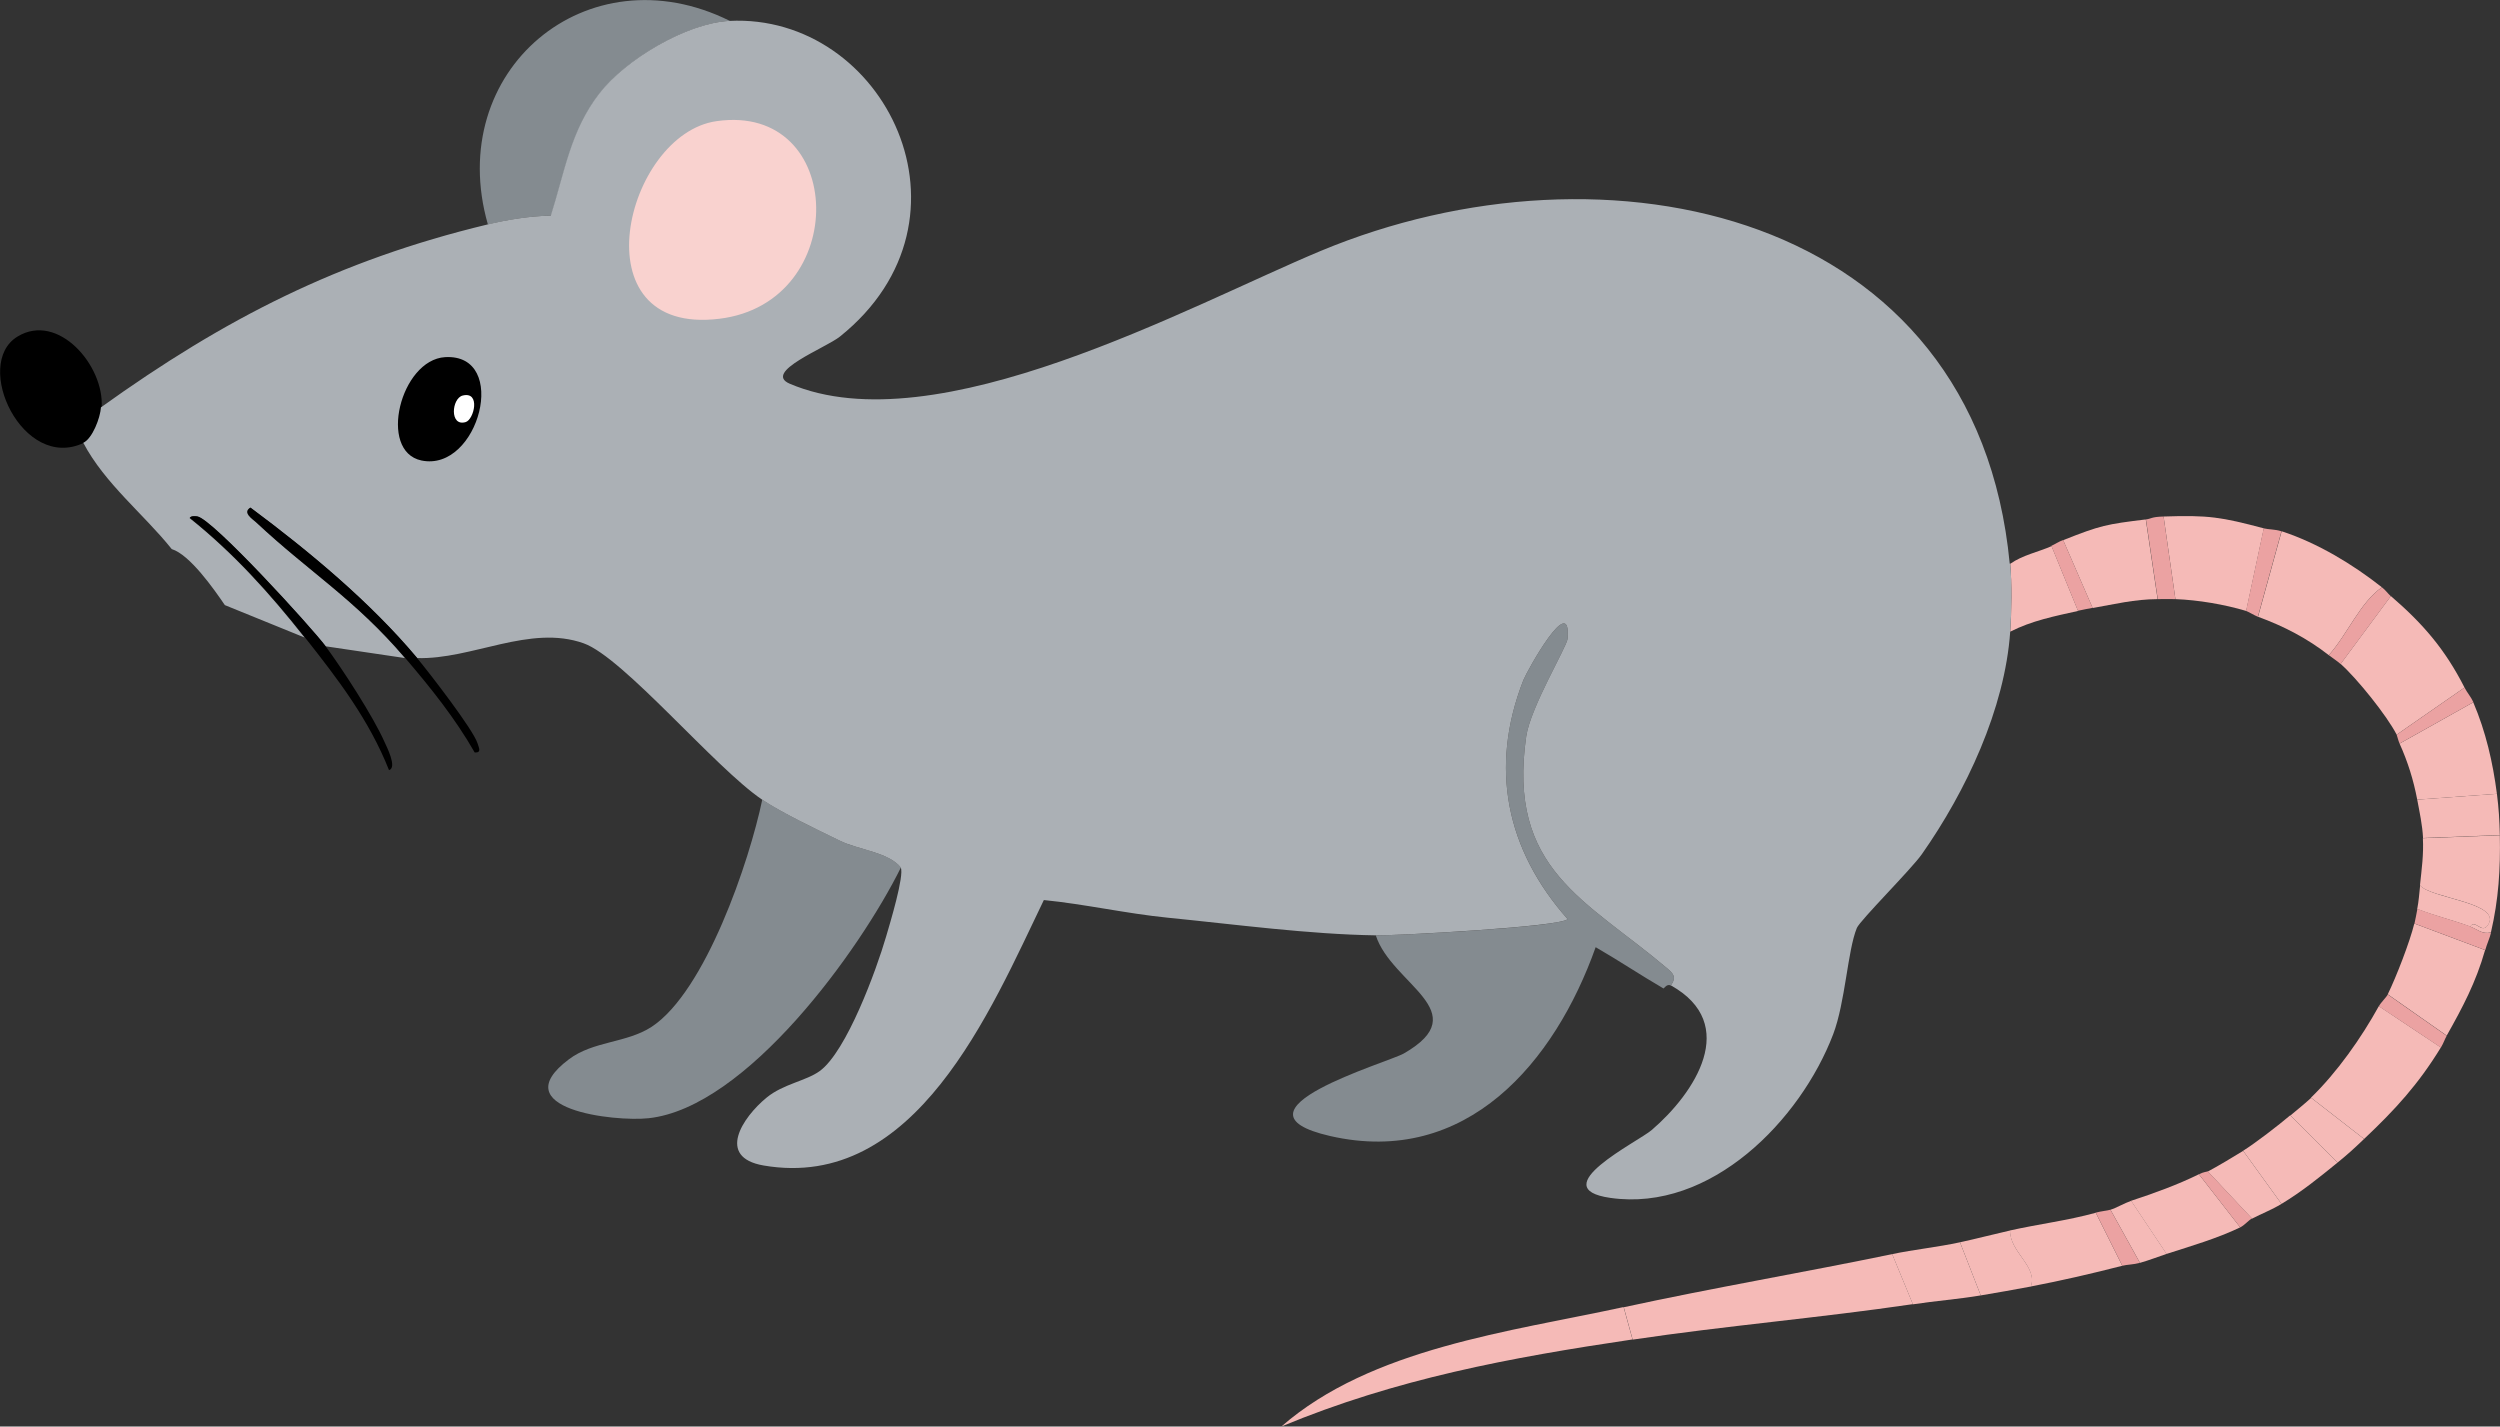 <?xml version="1.0" encoding="UTF-8"?>
<svg id="uuid-2727d720-3933-462b-aad5-036f541e5697" data-name="Ebene 2" xmlns="http://www.w3.org/2000/svg" viewBox="0 0 145.88 83.24">
  <rect x="0" y="0" width="145.88" height="83.24" fill="#333333" stroke="none"/>
  <g id="uuid-8299639f-22b6-4fcc-9a82-ee93118cdb5d" data-name="Ebene 1">
    <g id="uuid-ac1ce346-2add-45da-a3a3-d5d9a9bc4cbd" data-name="Generatives Objekt">
      <path d="M52.57,50.62c-2.39,4.83-9.01,14.01-14.72,14.63-1.99.22-8.53-.53-4.65-3.44,1.42-1.07,3.36-.94,4.82-1.89,3.14-2.06,5.71-9.66,6.46-13.26,1.16.78,3.25,1.77,4.56,2.41,1.04.51,2.84.67,3.53,1.55Z" fill="#848b90"/>
      <path d="M97.5,57.51c-.23-.13-.41.18-.43.17-1.34-.78-2.61-1.63-3.96-2.41-2.38,6.7-7.53,12.84-15.49,11.02-6.42-1.47,3.36-4.28,4.3-4.82,4.24-2.44-.72-4.03-1.64-6.89,1.21.02,10.85-.49,11.19-.95-3.58-4.06-4.58-8.83-2.58-13.94.19-.49,2.82-5.26,2.58-2.41-.04.45-2.16,4-2.41,5.68-1.13,7.78,3.5,9.55,8.18,13.51.39.33.61.53.26,1.03Z" fill="#848b90"/>
      <path d="M42.58,1.22c-2.5.13-6.05,2.25-7.57,4.22-1.69,2.19-2.03,4.6-2.84,7.14-1.24.03-2.51.23-3.7.52-2.57-8.97,5.79-16.02,14.12-11.88Z" fill="#848b90"/>
      <path d="M5.92,23.77c-.04.62-.5,1.81-1.03,2.07-3.56,1.7-6.51-4.59-3.87-6.2,2.38-1.45,5.08,1.72,4.91,4.13Z"/>
      <g>
        <path d="M110.41,73.17l1.21,2.93c-5.44.8-10.92,1.26-16.35,2.07l-.52-1.89c5.2-1.13,10.45-2.02,15.67-3.1Z" fill="#f5bab7"/>
        <path d="M94.74,76.27l.52,1.89c-7.14,1.06-13.79,2.29-20.49,5.08,5.24-4.57,13.33-5.53,19.97-6.97Z" fill="#f5bab7"/>
        <path d="M143.81,40.12l-3.96,2.75c-.56-1.1-2.33-3.3-3.27-4.13l2.93-3.96c1.87,1.61,3.16,3.1,4.3,5.34Z" fill="#f5bab7"/>
        <path d="M142.43,61.12c-1.32,2.16-2.66,3.62-4.48,5.34l-3.1-2.41c1.52-1.47,2.94-3.49,3.96-5.34l3.62,2.41Z" fill="#f5bab7"/>
        <path d="M138.99,34.27c-1.28.89-2.02,2.76-3.1,3.96-1.26-.98-2.62-1.69-4.13-2.24l1.38-4.99c2.08.68,4.14,1.92,5.85,3.27Z" fill="#f5bab7"/>
        <path d="M132.1,30.83l-1.03,4.82c-1.27-.38-2.8-.64-4.13-.69l-.69-4.82c2.62-.09,3.36.03,5.85.69Z" fill="#f5bab7"/>
        <path d="M145.01,55.44c-.54,1.89-1.3,3.32-2.24,4.99l-3.44-2.41c.49-1,1.29-3.06,1.55-4.13l4.13,1.55Z" fill="#f5bab7"/>
        <path d="M145.7,46.32l-4.65.34c-.22-1.15-.55-2.21-1.03-3.27l4.3-2.41c.73,1.71,1.14,3.49,1.38,5.34Z" fill="#f5bab7"/>
        <path d="M125.21,30.31l.69,4.65c-1.36.01-2.49.29-3.79.52l-1.72-3.96c2.19-.87,2.53-.93,4.82-1.21Z" fill="#f5bab7"/>
        <path d="M122.29,70.76l1.55,3.1c-1.79.46-3.52.86-5.34,1.21.41-1.18-1.24-2.01-1.21-3.27,1.65-.37,3.36-.58,4.99-1.03Z" fill="#f5bab7"/>
        <path d="M145.87,48.73c.04,1.97-.07,3.75-.52,5.68-.52.12-.8-.19-1.21-.34.28-.47.67.46,1.03-.09.87-1.32-3.37-1.56-3.96-2.32.1-.95.22-1.79.17-2.75l4.48-.17Z" fill="#f5bab7"/>
        <path d="M130.72,71.62c-1.38.66-2.85,1.08-4.3,1.55l-2.07-3.1c1.34-.44,2.7-.93,3.96-1.55l2.41,3.1Z" fill="#f5bab7"/>
        <path d="M136.4,67.84c-1.07.87-2.08,1.69-3.27,2.41l-2.24-3.1c.73-.46,2.07-1.49,2.75-2.07l2.75,2.75Z" fill="#f5bab7"/>
        <path d="M119.71,31.86l1.55,3.79c-1.35.3-2.71.57-3.96,1.21.08-1.1.1-2.88,0-3.96.72-.51,1.64-.69,2.41-1.03Z" fill="#f5bab7"/>
        <path d="M114.37,72.49l1.21,3.1c-1.31.22-2.65.32-3.96.52l-1.21-2.93c1.3-.27,2.67-.41,3.96-.69Z" fill="#f5bab7"/>
        <path d="M145.7,46.32c.11.85.15,1.55.17,2.41l-4.48.17c-.04-.77-.2-1.49-.34-2.24l4.65-.34Z" fill="#f5bab7"/>
        <path d="M117.3,71.8c-.04,1.26,1.62,2.09,1.21,3.27-.97.18-1.96.36-2.93.52l-1.21-3.1c.97-.21,1.96-.47,2.93-.69Z" fill="#f5bab7"/>
        <path d="M130.89,67.15l2.24,3.1c-.58.35-1.14.56-1.72.86l-2.58-2.75c.5-.26,1.56-.89,2.07-1.21Z" fill="#f5bab7"/>
        <path d="M137.95,66.46c-.59.56-.91.86-1.55,1.38l-2.75-2.75c.36-.3.89-.73,1.21-1.03l3.1,2.41Z" fill="#f5bab7"/>
        <path d="M126.42,73.17c-.52.17-1.01.37-1.55.52l-1.72-3.1c.31-.09.83-.39,1.21-.52l2.07,3.1Z" fill="#f5bab7"/>
        <path d="M144.15,54.07c-1.02-.38-2.09-.63-3.1-1.03.09-.46.12-.91.17-1.38.59.77,4.83,1.01,3.96,2.32-.36.55-.76-.38-1.03.09Z" fill="#f5bab7"/>
        <path d="M133.13,31l-1.38,4.99c-.18-.07-.6-.32-.69-.34l1.03-4.82c.27.07.67.05,1.03.17Z" fill="#eba2a2"/>
        <path d="M138.99,34.27c.22.17.34.36.52.52l-2.93,3.96c-.2-.18-.47-.35-.69-.52,1.08-1.2,1.82-3.07,3.1-3.96Z" fill="#eba2a2"/>
        <path d="M126.25,30.14l.69,4.82c-.34-.01-.69,0-1.03,0l-.69-4.65c.32-.04.3-.15,1.03-.17Z" fill="#eba2a2"/>
        <path d="M144.32,40.98l-4.3,2.41c-.08-.18-.14-.45-.17-.52l3.96-2.75c.14.28.38.55.52.86Z" fill="#eba2a2"/>
        <path d="M120.39,31.51l1.72,3.96c-.3.05-.57.11-.86.17l-1.55-3.79c.23-.1.42-.24.69-.34Z" fill="#eba2a2"/>
        <path d="M144.15,54.07c.41.15.69.47,1.21.34-.07.31-.26.72-.34,1.03l-4.13-1.55c.06-.26.12-.59.17-.86,1.01.4,2.08.66,3.1,1.03Z" fill="#eba2a2"/>
        <path d="M142.77,60.44c-.11.19-.17.4-.34.69l-3.62-2.41c.13-.24.43-.51.52-.69l3.44,2.41Z" fill="#eba2a2"/>
        <path d="M128.83,68.35l2.58,2.75c-.2.1-.44.4-.69.52l-2.41-3.1c.28-.14.45-.14.52-.17Z" fill="#eba2a2"/>
        <path d="M123.15,70.59l1.72,3.1c-.36.1-.76.1-1.03.17l-1.55-3.1c.33-.09.65-.11.86-.17Z" fill="#eba2a2"/>
      </g>
      <g>
        <path d="M117.3,32.89c.1,1.08.08,2.86,0,3.96-.31,4.51-2.58,9.33-5.16,13-.61.87-3.6,3.85-3.79,4.3-.54,1.32-.67,4.33-1.38,6.2-1.91,5.01-7.14,10.39-13,9.55-3.94-.56,1.61-3.27,2.41-3.96,2.52-2.16,5.16-6.18,1.12-8.44.35-.5.13-.7-.26-1.03-4.68-3.96-9.31-5.73-8.18-13.51.25-1.69,2.37-5.23,2.41-5.68.24-2.85-2.39,1.92-2.58,2.41-2,5.11-1,9.89,2.58,13.94-.33.45-9.98.97-11.19.95-3.91-.06-8.21-.64-12.14-1.03-2.41-.24-4.82-.79-7.23-1.03-3.11,6.45-7.5,17.01-16.35,15.49-2.79-.48-1.22-2.82.17-3.96.97-.8,2.3-.97,3.1-1.55,1.57-1.14,3.31-5.91,3.87-7.83.23-.78,1.08-3.59.86-4.05-.68-.88-2.49-1.04-3.53-1.55-1.31-.64-3.4-1.63-4.56-2.41-2.72-1.83-8.1-8.3-10.41-9.12-3.14-1.12-6.53.96-9.73.86-2.73-3.27-6.31-6.24-9.73-8.78-.48.3.14.67.34.86,3.06,2.87,5.76,4.48,8.69,7.92l-4.65-.69c-.8-1.09-6.61-7.45-7.49-7.57-.13-.02-.36-.04-.43.09,2.58,2.06,4.68,4.4,6.71,6.97l-4.65-1.89c-.64-.94-2.04-2.94-3.1-3.27-1.62-2.03-3.9-3.81-5.16-6.2.53-.25.99-1.45,1.03-2.07,7.22-5.18,13.87-8.58,22.55-10.67,1.2-.29,2.46-.49,3.7-.52.81-2.55,1.15-4.96,2.84-7.14,1.52-1.97,5.08-4.09,7.57-4.22,9.07-.46,15.03,11.55,6.46,18.42-.82.66-4.52,2.07-2.93,2.75,8.54,3.64,23.34-4.56,30.99-7.75,16.61-6.92,38.24-2.39,40.2,18.25Z" fill="#abb0b5"/>
        <g>
          <path d="M24.34,38.4c.68.82,3.3,4.2,3.53,4.99.07.24.25.54-.17.52-1.15-2.01-2.55-3.75-4.05-5.51-2.93-3.44-5.63-5.05-8.69-7.92-.2-.19-.82-.56-.34-.86,3.41,2.54,6.99,5.51,9.73,8.78Z"/>
          <path d="M19,37.71c1.01,1.37,2.77,4.08,3.44,5.59.1.23.76,1.49.26,1.64-1.16-2.93-2.98-5.31-4.91-7.75-2.03-2.57-4.14-4.91-6.71-6.97.07-.13.3-.1.43-.09.88.12,6.68,6.49,7.49,7.57Z"/>
          <path d="M41.81,7.07c7.59-1.09,7.86,10.59.17,11.53-8.36,1.03-5.51-10.77-.17-11.53Z" fill="#f9d2cf"/>
          <g>
            <path d="M25.97,20.84c3.79-.22,1.97,6.73-1.38,6.03-2.55-.54-1.22-5.87,1.38-6.03Z"/>
            <path d="M27,23.08c1.06-.26.66,1.41.17,1.55-.95.28-.82-1.39-.17-1.55Z" fill="#fff"/>
          </g>
        </g>
      </g>
    </g>
  </g>
</svg>